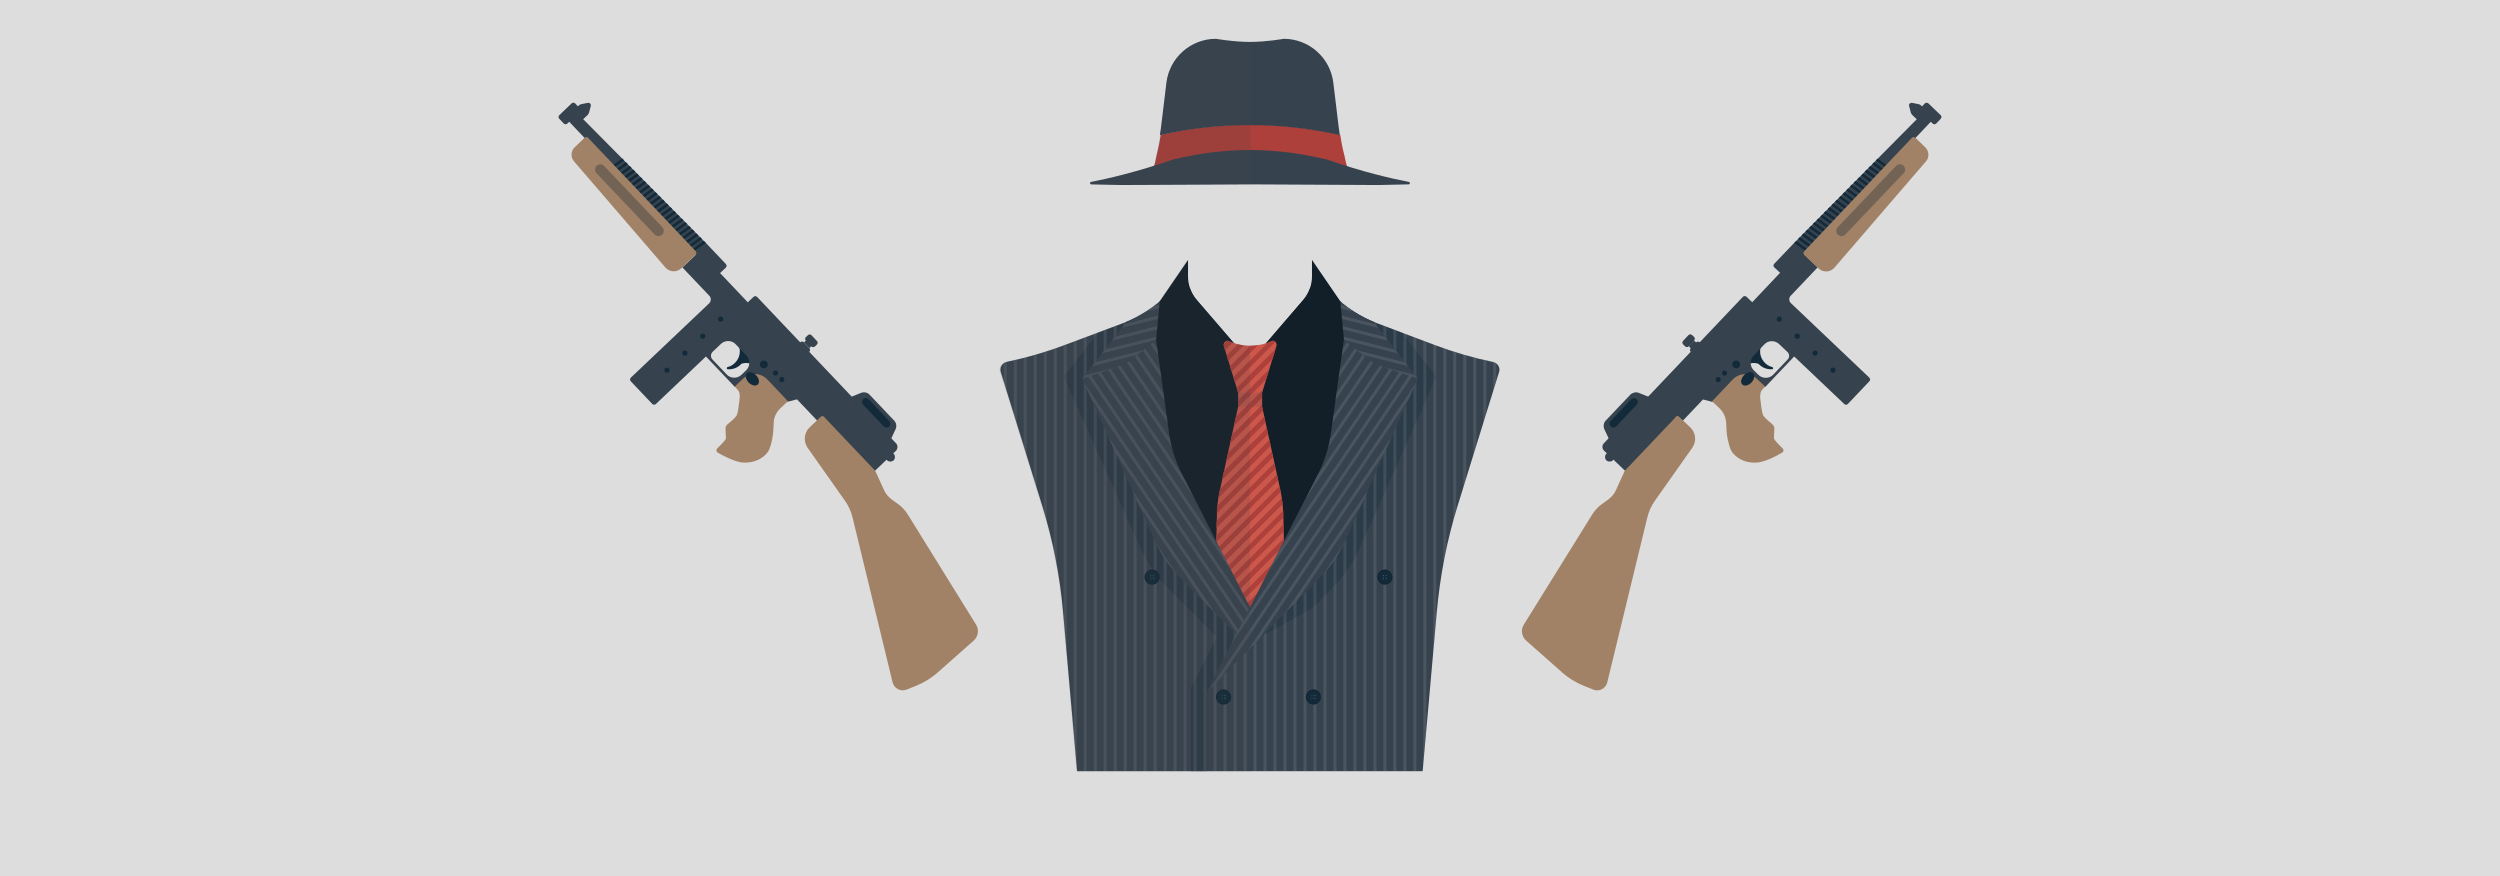 <svg version="1.1" xmlns="http://www.w3.org/2000/svg" x="0" y="0" viewBox="0 0 1920 673" xml:space="preserve"><style type="text/css">.st1{fill:#ad403b}.st2{fill:#36434f}.st3,.st5{opacity:.15;fill:#444;enable-background:new}.st5{opacity:.1;fill:#fff}.st8{fill:#122a3a}.st9{opacity:.3;fill:#121e28;enable-background:new}.st10{fill:#a18267}.st11{opacity:.5;fill:#444;enable-background:new}</style><path fill="#ddd" d="M0 0h1920v673H0z"/><path class="st1" d="M960 119.1c26 0 51.1 3.5 75 10-.4-1.1-.7-2.2-1.1-3.4-.1-.3-.2-.7-.3-1.1v-.2l-.3-1.2v-.2l-.3-1.2v-.2c-.1-.4-.2-.9-.3-1.3v-.1c-1.2-4.5-2.4-9.9-3.3-16.3 0 0-.3-.5-.4-.5-22.4-5.1-45.2-7.7-68.6-7.7-23.4 0-46.2 2.5-68.6 7.7 0 0-.3.5-.4.5-1 6.4-2.2 11.8-3.3 16.3v.1c-.1.4-.2.9-.3 1.3v.2l-.3 1.2v.2l-.3 1.2v.2c-.1.4-.2.8-.3 1.1-.4 1.2-.8 2.4-1.1 3.4 23.1-6.5 48.3-10 74.2-10z"/><path class="st2" d="M1029 103.8c-.3-2-.6-4.1-.9-6.3-1.2-10.5-2.7-22.7-4.1-33.9-2.3-19.3-18.7-33.8-38.1-33.8 0 0-13 2.4-26 2.4s-26-2.4-26-2.4c-19.4 0-35.8 14.5-38.1 33.8-1.3 11.1-2.8 23.4-4.1 33.9-.3 2.2-.6 4.3-.9 6.3 22.5-5.1 45.5-7.7 69-7.7 23.7 0 46.8 2.6 69.2 7.7zm53 35.9c-12.6-2.4-35.1-7.5-63.3-17.3-40.7-9.6-76.7-9.6-117.4 0-28.2 9.7-50.7 14.9-63.3 17.3-1.2.2-1.1 1.9.2 1.9l22.9.5 98.8-.5 98.8.5 22.9-.5c1.4.1 1.6-1.6.4-1.9z"/><path class="st3" d="M934.1 29.9c-19.4 0-35.8 14.5-38.1 33.8-1.3 11.1-2.8 23.4-4.1 33.9-.3 2.2-.6 4.3-.9 6.3-1 6.4-2.2 11.8-3.3 16.3v.1c-.1.4-.2.9-.3 1.3v.2l-.3 1.2v.2l-.3 1.2v.2c-.1.4-.2.8-.3 1.1-.2.7-.4 1.3-.6 1.9-20.8 6.5-37.4 10.2-47.5 12.1-1.2.2-1.1 1.9.2 1.9l22.9.5 98.8-.5V32.3c-13.2 0-26.2-2.4-26.2-2.4z"/><path class="st2" d="M1146.7 278c-15-3.1-29.8-7.4-44.2-12.8l-44.3-16.7c-13.1-4.9-25-12.6-35-22.5l-4.9-4.9h-12.1c-1.2 3.4-2.9 6.5-5.3 9.3L960 277.9l-40.9-47.5c-2.4-2.8-4.1-5.9-5.3-9.3h-12.1l-4.9 4.9c-9.9 9.9-21.9 17.6-35 22.5l-44.4 16.6c-14.3 5.4-29.2 9.7-44.2 12.8-3.5.8-5.7 4.4-4.6 7.8l31.8 102.6c8.2 26.5 13.6 53.7 16 81.3l10.8 122.7h265.4l10.9-122.7c2.5-27.6 7.8-54.9 16-81.3l31.8-102.6c1.1-3.3-1-6.9-4.6-7.7z"/><path d="M1098.6 283.4l-21.6-27.8-18.7-7.1c-13.1-4.9-25-12.6-35-22.5l-4.9-4.9h-2.2l1.1 11.7 2.6 27.9-9.8 70.4c-1.3 9.5-4.2 18.6-8.6 27.2L960 439.4l-41.4-81.1c-4.4-8.6-7.3-17.7-8.6-27.2l-9.8-70.4 2.6-27.9 1.1-11.7h-2.2l-4.9 4.9c-9.9 9.9-21.9 17.6-35 22.5l-18.8 7.1-21.6 27.8-4.5 5.8 3 6.8 55.6 124c5.4 12.2 13 23.2 22.4 32.6l36.5 36.8L927 504l-11 21.4-1.3 2.6v64.4H927V531l28.4-33 4.7-1.6-3.8-.7 51.5-28.5 14.5-14.6c9.4-9.5 17-20.5 22.4-32.6l55.6-124.1 3-6.8-4.7-5.7z" opacity=".3" fill="#122a3a"/><path class="st5" d="M957.3 274.7v317.7H955V272.1l2.3 2.6zM886 592.4h2.3V233.6c-.8.6-1.5 1.2-2.3 1.8v357zm15.3-370.9v370.9h2.3V221.1h-1.9l-.4.4zm-23 370.9h2.3V239c-.8.5-1.5 1-2.3 1.5v351.9zm-7.7 0h2.3V243.6l-2.3 1.2v347.6zM932 245.3v347.1h2.3V248l-2.3-2.7zm7.7 8.9v338.2h2.3V256.9l-2.3-2.7zm7.7 8.9v329.3h2.3V265.8l-2.3-2.7zM863 592.4h2.3V247.2l-2.3.9v344.3zm46 0h2.3V221.1H909v371.3zm15.3-356v356h2.3V239.1l-2.3-2.7zm-7.6-9.4v365.4h2.3V230.2c-.9-1-1.6-2.1-2.3-3.2zm-23 365.4h2.3V226.8c-.8.8-1.5 1.5-2.3 2.1v363.5zm-99.8-224.9l2.3 7.4V272.3l-2.3.7v94.5zm7.7 24.8l2.3 8.1V269.9c-.8.2-1.5.5-2.3.8v121.6zm-15.4-49.7l2.3 7.4v-75.7c-.8.2-1.5.4-2.3.6v67.7zM770.9 293l2.3 7.4V278c-.8.2-1.6.5-2.3 1.1V293zm84.4 299.4h2.3V250.1l-2.3.8v341.5zm-76.7-274.6l2.3 7.4v-48.9c-.8.2-1.5.4-2.3.5v41zM840 592.4h2.3V255.8l-2.3.8v335.8zm7.6 0h2.3V253l-2.3.8v338.6zm-30.7-327.1v210.4l2.3 25.9V264.5l-1.8.7c-.2 0-.3.1-.5.1zm-7.6 157.1c.8 3.8 1.6 7.7 2.3 11.6V267.3c-.8.3-1.5.5-2.3.8v154.3zm23 170h2.3V258.8l-2.3.8v332.8zm-7.7-30.2l2.3 25.9V261.6l-2.3.8v299.8zm268.5 25.9l2.3-25.9V262.4l-2.3-.8v326.5zm-7.6 4.3h2.3V259.6l-2.3-.8v333.6zm-23.1 0h2.3V250.9l-2.3-.8v342.3zm38.4-327.9v237.2l2.3-25.9V265.3c-.2-.1-.3-.2-.5-.2 0 .1-1.8-.6-1.8-.6zm-30.7 327.9h2.3V253.8l-2.3-.8v339.4zm7.7 0h2.3V256.7l-2.3-.8v336.5zm30.7-158.4c.7-3.9 1.5-7.7 2.3-11.6V268c-.8-.2-1.5-.5-2.3-.8V434zm30.7-108.7l2.3-7.4v-41c-.8-.2-1.5-.4-2.3-.5v48.9zm7.6-47.3v22.5l2.3-7.4v-14c-.7-.6-1.4-.9-2.3-1.1zm-184.1-3.3v317.7h2.3V272.1l-2.3 2.6zm153.4 125.7l2.3-8.1V270.6c-.8-.2-1.5-.5-2.3-.8v130.6zm15.4-50.4l2.3-7.4v-67.7c-.8-.2-1.5-.4-2.3-.6V350zm-7.7 24.9l2.3-7.4v-94.6l-2.3-.7v102.7zM985.7 248v344.4h2.3V245.3l-2.3 2.7zm7.7-8.9v353.3h2.3v-356l-2.3 2.7zm15.3 353.3h2.3V221.1h-2.3v371.3zm-7.6-362.2v362.2h2.3V227c-.7 1.1-1.5 2.2-2.3 3.2zM978 256.9v335.5h2.3V254.2l-2.3 2.7zm-7.6 8.9v326.6h2.3V263.1l-2.3 2.7zm76.7 326.6h2.3V244.7l-2.3-1.2v348.9zm-30.7-371.3v371.3h2.3V221.5l-.4-.4h-1.9zm23 371.3h2.3V240.5c-.8-.5-1.5-.9-2.3-1.5v353.4zm15.4 0h2.3V248.1l-2.3-.9v345.2zm-30.7 0h2.3V229c-.8-.7-1.5-1.5-2.3-2.1v365.5zm7.6 0h2.3v-357c-.8-.6-1.5-1.2-2.3-1.8v358.8z"/><path d="M1034.7 239.2l-27.1-39.6v12.7c0 6.6-2.4 13-6.7 18L960 277.9l-40.9-47.5c-4.3-5-6.7-11.4-6.7-18v-12.7l-27.1 39.6-2.4 88.7 25.9 83.8 27.8 58.8H983l27.8-58.8 25.9-83.8-2-88.8z" fill="#121e28"/><path d="M987.3 470.4l-1.7-74.9c-.2-6.3-.9-12.6-2.2-18.8l-14.1-64.4v-10.7l11-35.9c.6-2-.8-4-2.9-4h-.2c-5.1 2.5-11 3.8-17.1 3.8s-11.9-1.4-17.1-3.8h-.2c-2.1 0-3.5 2-2.9 4l11 35.9v10.7l-14.1 64.4c-1.4 6.1-2.1 12.4-2.2 18.8l-1.7 74.9h54.4z" fill="#cc584c"/><path class="st1" d="M946.1 334l23.2-23.2v1.5l.7 3.2-25.5 25.5 1.6-7zm28.6-50.4l-23.9 24v4.8l-.2.8 21.7-21.7 2.4-7.9zm-5.5 18l.7-2.3-20.8 20.8-1.5 7 21.6-21.6v-3.9zm-27.7 53.3l30.4-30.4-1-4.4-27.8 27.8-1.6 7zm6.9-61.2l31.1-31.1c-.5-.5-1.3-.9-2.1-.9h-.2c-1.2.5-2.4 1.1-3.6 1.5l-26.3 26.3 1.1 4.2zm31.2-25.7l-29.9 29.9 1.2 3.8v.5l26.4-26.4 2.3-7.8zm-33.8 17.4l20.3-20.3c-1.9.3-3.9.5-5.9.5l-15.7 15.7 1.3 4.1zm41.5 185l-.1-3.8-3.8 3.8h3.9zm-42 0l41-41-.2-5.3-46.2 46.3h5.4zm32.5 0l9.2-9.2-.2-5.3-14.4 14.5h5.4zm-21.6 0l30.4-30.4-.2-5.3-35.7 35.7h5.5zm10.8 0l19.8-19.8-.2-5.3-25.1 25.1h5.5zm18.6-74.9c0-1.1-.1-2.1-.2-3.2l-52 52-.2 5.5 52.3-52.3v-2h.1zm-4.9-31L934.2 411l-.2 5.5 47.6-47.6-.9-4.4zm3.7 18l-50.7 50.7-.2 5.5 51.5-51.5c-.1-1.5-.4-3.1-.6-4.7zm-1.1-5.8l-.7-3.3-48.7 48.7-.2 5.5 49.8-49.8-.2-1.1zm-48.8 93.7l51.6-51.6-.2-5.3-53.1 53.1-.1 3.8h1.8zm51.2-67.5l-52.6 52.6-.1 5.5 52.8-52.8-.1-5.3zm-10.9-65.1L937 375.7l-.2 1.1c-.4 1.8-.8 3.8-1.1 5.7l40.1-40.1-1-4.6zm-34-68.9l5.7-5.7c-1.2-.5-2.3-.9-3.5-1.5h-.5l-2.8 2.8c0 .4 0 .8.2 1.2l.9 3.2zm37.9 86.7l-44.3 44.3-.2 5.5 45.4-45.4-.9-4.4zm-5.9-26.7L940 361.8l-1.5 7 35.4-35.4-1.1-4.5zm3.9 17.8l-41.9 41.9c-.2 1.9-.3 3.8-.4 5.8l43.2-43.2-.9-4.5zm-33.4-69.5l11.9-11.9c-1.5-.2-3.1-.5-4.6-.8L942 273l1.3 4.2z"/><path class="st3" d="M950.8 301.6h18.4v10.7h-18.4v-10.7z"/><path class="st8" d="M939.7 529.5c-3.1 0-5.8 2.6-5.8 5.8 0 3.1 2.6 5.8 5.8 5.8 3.1 0 5.8-2.6 5.8-5.8-.1-3.2-2.7-5.8-5.8-5.8zm-1.2 7.5c-.4 0-.6-.3-.6-.6s.3-.6.6-.6.6.3.6.6-.2.6-.6.6zm0-2.2c-.4 0-.6-.3-.6-.6s.3-.6.6-.6.6.3.6.6-.2.6-.6.6zm2.3 2.2c-.4 0-.6-.3-.6-.6s.3-.6.6-.6.6.3.6.6-.3.6-.6.6zm0-2.2c-.4 0-.6-.3-.6-.6s.3-.6.6-.6.6.3.6.6-.3.6-.6.6z"/><path class="st9" d="M940.8 535.5c-.5 0-.8.4-.8.8s.4.8.8.8.8-.4.8-.8-.3-.8-.8-.8zm0 1.5c-.4 0-.6-.3-.6-.6 0-.4.3-.6.6-.6s.6.3.6.6-.3.6-.6.6zm0-3.8c-.5 0-.8.4-.8.8s.4.8.8.8.8-.4.8-.8-.3-.8-.8-.8zm0 1.6c-.4 0-.6-.3-.6-.6s.3-.6.6-.6.6.3.6.6-.3.6-.6.6zm-2.3.7c-.5 0-.8.4-.8.8s.4.8.8.8c.5 0 .8-.4.8-.8s-.2-.8-.8-.8zm0 1.5c-.4 0-.6-.3-.6-.6 0-.4.3-.6.6-.6s.6.3.6.6c.1.3-.2.6-.6.6zm0-3.8c-.5 0-.8.4-.8.8s.4.8.8.8c.5 0 .8-.4.8-.8s-.2-.8-.8-.8zm0 1.6c-.4 0-.6-.3-.6-.6s.3-.6.6-.6.6.3.6.6-.2.6-.6.6z"/><path class="st9" d="M945.4 534.9v-.6c0-.1 0-.2-.1-.3 0-.1-.1-.2-.1-.3-.2-.8-.6-1.6-1.2-2.2l-.1-.1-.2-.2-.2-.2-.2-.2-.1-.1c-.6-.5-1.4-.9-2.2-1.2-.1 0-.2-.1-.3-.1-.1 0-.2 0-.3-.1h-.9c-.3 0-.6 0-.8.1-.1 0-.2 0-.3.1-.1 0-.2.1-.3.1-.1 0-.2.1-.3.1-.4.2-.8.3-1.2.5-.1.1-.2.1-.2.2s-.2.1-.2.2-.2.2-.3.2c-.2.2-.4.3-.5.5l-.2.2c-.1.1-.2.2-.2.3-.5.6-.8 1.3-1 2 0 .1-.1.2-.1.3 0 .1 0 .2-.1.3v.9c0 3.1 2.6 5.8 5.8 5.8h.9c.1 0 .2 0 .3-.1.1 0 .2-.1.3-.1.8-.2 1.4-.5 2-1 .1-.1.2-.2.3-.2s.2-.2.2-.2l.5-.5c.1-.1.2-.2.2-.3s.1-.2.2-.2c.1-.1.1-.2.2-.2.2-.4.4-.8.5-1.2 0-.1.1-.2.1-.3 0-.1.1-.2.1-.3 0-.1 0-.2.1-.3.1-.3.1-.6.1-.8-.2-.2-.2-.4-.2-.5zm-5.7 5c-2.6 0-4.7-2.1-4.7-4.7s2.1-4.7 4.7-4.7 4.7 2.1 4.7 4.7c0 2.7-2.1 4.7-4.7 4.7z"/><path class="st8" d="M1008.7 529.5c-3.1 0-5.8 2.6-5.8 5.8 0 3.1 2.6 5.8 5.8 5.8 3.1 0 5.8-2.6 5.8-5.8 0-3.2-2.6-5.8-5.8-5.8zm-1.1 7.5c-.4 0-.6-.3-.6-.6s.3-.6.6-.6.6.3.6.6-.2.6-.6.6zm0-2.2c-.4 0-.6-.3-.6-.6s.3-.6.6-.6.6.3.6.6-.2.6-.6.6zm2.3 2.2c-.4 0-.6-.3-.6-.6s.3-.6.6-.6.6.3.6.6-.3.6-.6.6zm0-2.2c-.4 0-.6-.3-.6-.6s.3-.6.6-.6.6.3.6.6-.3.6-.6.6z"/><path class="st9" d="M1009.9 535.5c-.5 0-.8.4-.8.8s.4.8.8.8.8-.4.8-.8-.4-.8-.8-.8zm0 1.5c-.4 0-.6-.3-.6-.6 0-.4.3-.6.6-.6.4 0 .6.3.6.6s-.3.6-.6.6zm0-3.8c-.5 0-.8.4-.8.8s.4.8.8.8.8-.4.8-.8-.4-.8-.8-.8zm0 1.6c-.4 0-.6-.3-.6-.6s.3-.6.6-.6c.4 0 .6.3.6.6s-.3.6-.6.6zm-2.3.7c-.5 0-.8.4-.8.8s.4.8.8.8c.5 0 .8-.4.8-.8s-.3-.8-.8-.8zm0 1.5c-.4 0-.6-.3-.6-.6 0-.4.3-.6.6-.6s.6.3.6.6c.1.3-.2.6-.6.6zm0-3.8c-.5 0-.8.4-.8.8s.4.8.8.8c.5 0 .8-.4.8-.8s-.3-.8-.8-.8zm0 1.6c-.4 0-.6-.3-.6-.6s.3-.6.6-.6.6.3.6.6-.2.6-.6.6z"/><path class="st9" d="M1014.5 534.9v-.6c0-.1 0-.2-.1-.3 0-.1-.1-.2-.1-.3-.2-.8-.6-1.6-1.2-2.2l-.1-.1-.2-.2-.2-.2-.2-.2-.1-.1c-.6-.5-1.4-.9-2.2-1.2-.1 0-.2-.1-.3-.1-.1 0-.2 0-.3-.1h-.9c-.3 0-.6 0-.8.1-.1 0-.2 0-.3.1-.1 0-.2.1-.3.1-.1 0-.2.1-.3.1-.4.2-.8.3-1.2.5-.1.1-.2.1-.2.2-.1.1-.2.1-.2.2s-.2.2-.3.2c-.2.2-.4.3-.5.5l-.2.2c-.1.1-.2.2-.2.3-.5.6-.8 1.3-1 2 0 .1-.1.2-.1.3 0 .1 0 .2-.1.3v.9c0 3.1 2.6 5.8 5.8 5.8h.9c.1 0 .2 0 .3-.1.1 0 .2-.1.3-.1.8-.2 1.4-.5 2-1 .1-.1.2-.2.3-.2s.2-.2.2-.2l.5-.5c.1-.1.2-.2.2-.3s.1-.2.2-.2c.1-.1.1-.2.2-.2.2-.4.4-.8.5-1.2 0-.1.1-.2.1-.3 0-.1.1-.2.1-.3 0-.1 0-.2.1-.3.1-.3.1-.6.1-.8-.2-.2-.2-.4-.2-.5zm-5.8 5c-2.6 0-4.7-2.1-4.7-4.7s2.1-4.7 4.7-4.7 4.7 2.1 4.7 4.7c0 2.7-2.1 4.7-4.7 4.7z"/><path class="st8" d="M1063.6 437.4c-3.1 0-5.8 2.6-5.8 5.8s2.6 5.8 5.8 5.8 5.8-2.6 5.8-5.8-2.7-5.8-5.8-5.8zm-1.2 7.5c-.4 0-.6-.3-.6-.6s.3-.6.6-.6.6.3.6.6-.2.6-.6.6zm0-2.2c-.4 0-.6-.3-.6-.6s.3-.6.6-.6.6.3.6.6-.2.6-.6.6zm2.3 2.2c-.4 0-.6-.3-.6-.6s.3-.6.6-.6.6.3.6.6c.1.3-.3.6-.6.6zm0-2.2c-.4 0-.6-.3-.6-.6s.3-.6.6-.6.6.3.6.6c.1.3-.3.6-.6.6z"/><path class="st9" d="M1064.7 443.4c-.5 0-.8.4-.8.8 0 .5.4.8.8.8s.8-.4.8-.8c.1-.4-.3-.8-.8-.8zm0 1.5c-.4 0-.6-.3-.6-.6 0-.4.3-.6.6-.6.4 0 .6.3.6.6.1.3-.3.6-.6.6zm0-3.7c-.5 0-.8.4-.8.8s.4.8.8.8.8-.4.8-.8-.3-.8-.8-.8zm0 1.5c-.4 0-.6-.3-.6-.6s.3-.6.6-.6c.4 0 .6.3.6.6.1.3-.3.6-.6.6zm-2.3.7c-.5 0-.8.4-.8.8 0 .5.4.8.8.8s.8-.4.8-.8c.1-.4-.2-.8-.8-.8zm0 1.5c-.4 0-.6-.3-.6-.6 0-.4.3-.6.6-.6s.6.3.6.6c.1.3-.2.6-.6.6zm0-3.7c-.5 0-.8.4-.8.8s.4.8.8.8.8-.4.8-.8-.2-.8-.8-.8zm0 1.5c-.4 0-.6-.3-.6-.6s.3-.6.6-.6.6.3.6.6-.2.6-.6.6z"/><path class="st9" d="M1069.3 442.9v-.6c0-.1 0-.2-.1-.3 0-.1-.1-.2-.1-.3-.2-.8-.6-1.6-1.2-2.2l-.1-.1-.2-.2-.2-.2-.2-.2-.1-.1c-.6-.5-1.4-.9-2.2-1.2-.1 0-.2-.1-.3-.1-.1 0-.2 0-.3-.1h-.9c-.3 0-.6 0-.8.1-.1 0-.2 0-.3.1-.1 0-.2.1-.3.1-.1 0-.2.1-.3.1-.4.2-.8.3-1.2.5-.1.1-.2.1-.2.2s-.2.1-.2.2c-.1.1-.2.2-.3.2-.2.2-.4.3-.5.5l-.2.2c-.1.1-.2.2-.2.3-.5.6-.8 1.3-1 2 0 .1-.1.2-.1.3 0 .1 0 .2-.1.3v.9c0 3.1 2.6 5.8 5.8 5.8h.9c.1 0 .2 0 .3-.1.1 0 .2-.1.3-.1.8-.2 1.4-.5 2-1 .1-.1.2-.2.3-.2l.2-.2.5-.5c.1-.1.2-.2.2-.3.1-.1.1-.2.2-.2.1-.1.1-.2.2-.2.2-.4.4-.8.5-1.2 0-.1.1-.2.1-.3 0-.1.1-.2.1-.3 0-.1 0-.2.1-.3.1-.3.1-.6.1-.8-.2-.3-.2-.4-.2-.5zm-5.7 5c-2.6 0-4.7-2.1-4.7-4.7s2.1-4.7 4.7-4.7 4.7 2.1 4.7 4.7-2.1 4.7-4.7 4.7z"/><path class="st8" d="M884.8 437.4c-3.1 0-5.8 2.6-5.8 5.8s2.6 5.8 5.8 5.8c3.1 0 5.8-2.6 5.8-5.8s-2.6-5.8-5.8-5.8zm-1.1 7.5c-.4 0-.6-.3-.6-.6s.3-.6.6-.6.6.3.6.6-.2.6-.6.6zm0-2.2c-.4 0-.6-.3-.6-.6s.3-.6.6-.6.6.3.6.6-.2.6-.6.6zm2.3 2.2c-.4 0-.6-.3-.6-.6s.3-.6.6-.6.6.3.6.6-.3.6-.6.6zm0-2.2c-.4 0-.6-.3-.6-.6s.3-.6.6-.6.6.3.6.6-.3.6-.6.6z"/><path class="st9" d="M886 443.4c-.5 0-.8.4-.8.8 0 .5.4.8.8.8s.8-.4.8-.8-.4-.8-.8-.8zm0 1.5c-.4 0-.6-.3-.6-.6 0-.4.3-.6.6-.6s.6.3.6.6-.3.6-.6.6zm0-3.7c-.5 0-.8.4-.8.8s.4.8.8.8.8-.4.8-.8-.4-.8-.8-.8zm0 1.5c-.4 0-.6-.3-.6-.6s.3-.6.6-.6.6.3.6.6-.3.6-.6.6zm-2.3.7c-.5 0-.8.4-.8.8 0 .5.4.8.8.8s.8-.4.8-.8-.3-.8-.8-.8zm0 1.5c-.4 0-.6-.3-.6-.6 0-.4.3-.6.6-.6s.6.3.6.6c.1.3-.2.6-.6.6zm0-3.7c-.5 0-.8.4-.8.8s.4.8.8.8.8-.4.8-.8-.3-.8-.8-.8zm0 1.5c-.4 0-.6-.3-.6-.6s.3-.6.6-.6.6.3.6.6-.2.6-.6.6z"/><path class="st9" d="M890.6 442.9v-.6c0-.1 0-.2-.1-.3 0-.1-.1-.2-.1-.3-.2-.8-.6-1.6-1.2-2.2l-.1-.1-.2-.2-.2-.2-.2-.2-.1-.1c-.6-.5-1.4-.9-2.2-1.2-.1 0-.2-.1-.3-.1-.1 0-.2 0-.3-.1h-.9c-.3 0-.6 0-.8.1-.1 0-.2 0-.3.1-.1 0-.2.1-.3.1-.1 0-.2.1-.3.1-.4.2-.8.3-1.2.5-.1.1-.2.1-.2.2s-.2.1-.2.2-.2.2-.3.2c-.2.2-.4.3-.5.5l-.2.2c-.1.1-.2.2-.2.3-.5.6-.8 1.3-1 2 0 .1-.1.2-.1.3 0 .1 0 .2-.1.3v.9c0 3.1 2.6 5.8 5.8 5.8h.9c.1 0 .2 0 .3-.1.1 0 .2-.1.3-.1.8-.2 1.4-.5 2-1 .1-.1.2-.2.3-.2l.2-.2.5-.5c.1-.1.2-.2.2-.3s.1-.2.2-.2c.1-.1.1-.2.2-.2.2-.4.4-.8.5-1.2 0-.1.1-.2.1-.3 0-.1.1-.2.1-.3 0-.1 0-.2.1-.3.1-.3.1-.6.1-.8-.2-.3-.2-.4-.2-.5zm-5.8 5c-2.6 0-4.7-2.1-4.7-4.7s2.1-4.7 4.7-4.7 4.7 2.1 4.7 4.7-2.1 4.7-4.7 4.7z"/><path class="st2" d="M890.7 231.7l-2.8 29.3-13 34.5-43.7-4.6 33.9-43.7c9.2-3.9 17.9-9.1 25.6-15.5z"/><path class="st5" d="M869.3 294.9l6.4-1.6-.8 2.2-5.6-.6zm-22.2-2.3l6.7.7 24.2-6.1 1-2.6-31.9 8zm35.2-16.7l-49 12.3-2.1 2.8.4.1 49.8-12.4.9-2.8zm-41.4 2.4l-2.3 2.9 46-11.5 1.1-2.6-44.8 11.2zm22.9-29.4l-2.3 2.9 27.9-7 .2-2.5-25.8 6.6zm22-13.5c-1.8 1.3-3.5 2.5-5.4 3.8l9.7-2.5.2-2.5-4.5 1.2zm-37.3 33.1l-2.3 2.9 41.7-10.4.2-2.4-39.6 9.9zm7.6-9.8l-2.3 2.9 34.8-8.7.2-2.5-32.7 8.3z"/><path class="st2" d="M965.4 476.9l-57.7-113c-5-9.7-8.3-20.3-9.8-31.1l-10-71.8-19.6 15.7c-2.2 1.8-4.8 3.1-7.4 4.1l-29.7 10.1L886.8 415c4.8 10.8 11.6 20.6 19.9 29l46.7 47.1 12-14.2z"/><path class="st5" d="M917.3 382.7l-66.5-98.6 2.2-.8 55.6 82.4 8.7 17zm-18.7-45.5l-38.1-56.4-2.2.8 41.7 61.7c-.5-2-1-4-1.4-6.1zm-2.5-17.5l-28.6-42.4c-.6.5-1.2.8-1.9 1.3l31.3 46.3-.8-5.2zm-2.4-17.3l-20.2-29.9-1.8 1.5 22.7 33.7-.7-5.3zm-4.8-34.5l-3.4-5-1.8 1.5 5.9 8.7-.7-5.2zm2.4 17.2l-11.8-17.4-1.8 1.5 14.3 21.2-.7-5.3zm46.2 137.1L845.6 286l-2.2.8 102.8 152.4-8.7-17zm-62.7-33.9l49.6 73.6 8.7 8.7-63.8-94.7 5.5 12.4zm29.1 52.9L887.7 417c4.2 8.8 9.6 17 16.2 24.2zm61.3 36L838 288.5l-2.2.8 127.9 189.6 1.5-1.7zm-5.1 6l-127.4-189 5.5 12.3L958.6 485l1.5-1.8zm-6.7 7.9l1.5-1.8L851 335.2l5.5 12.3 96.9 143.6z"/><path class="st2" d="M1029.4 231.7l2.8 29.3 13 34.5 43.7-4.6-33.9-43.7c-9.3-3.9-18-9.1-25.6-15.5z"/><path class="st5" d="M1045.2 295.5l-.8-2.1 6.4 1.6-5.6.5zm-4.2-10.9l1 2.6 24.2 6.1 6.7-.7-31.9-8zm-2.3-6.1l49.8 12.4.4-.1-2.1-2.8-49-12.3.9 2.8zm-4.3-11.4l1 2.6 46 11.5-2.3-2.9-44.7-11.2zm-4-24.7l.2 2.5 27.9 7-2.3-2.9-25.8-6.6zm-.8-8.1l.2 2.5 9.7 2.5c-1.8-1.2-3.6-2.5-5.4-3.8l-4.5-1.2zm2.3 24.3l.2 2.4v.1l41.7 10.4-2.3-2.9-39.6-10zm-.8-8.1l.2 2.5 34.8 8.7-2.3-2.9-32.7-8.3z"/><path class="st2" d="M1032.1 261l-10 71.8c-1.5 10.8-4.8 21.4-9.8 31.1L927 531l86.4-87.1c8.4-8.4 15-18.3 19.9-29l55.5-124.1-29.7-10.1c-2.7-.9-5.2-2.3-7.4-4.1l-19.6-15.6z"/><path class="st5" d="M1020.1 343.4c.5-2 1-4.1 1.4-6.1l38.1-56.4 2.2.8-41.7 61.7zm49.1-59.2l-2.2-.8-55.6 82.4-8.7 17 66.5-98.6zm-14.7-5.7c-.7-.4-1.3-.8-1.9-1.3l-28.6 42.4-.7 5.2 31.2-46.3zm-6.2-4.6l-1.8-1.5-20.2 29.9-.7 5.2 22.7-33.6zm-6-4.8l-1.8-1.5-11.7 17.4-.7 5.2 14.2-21.1zm-5.9-4.7l-1.8-1.5-3.4 5-.7 5.2 5.9-8.7zm8.9 123.9l5.5-12.3-63.8 94.6 8.7-8.7 49.6-73.6zm-29.2 52.9c6.6-7.2 12.1-15.3 16.3-24.2l-16.3 24.2zm47.5-93.8l5.5-12.3L958 499.8l8.7-8.7 96.9-143.7zm20.7-58.1l-2.2-.8-128.4 190.2-8.7 17 139.3-206.4zm-7.6-2.5l-2.2-.8-91.9 136.3-8.7 17 102.8-152.5zm5.2 19.7l5.5-12.3-158.2 234.7 8.7-8.7 144-213.7z"/><path class="st3" d="M955.2 265.3c-.8-.1-1.5-.2-2.3-.4-.8-.2-1.5-.3-2.2-.5-.9-.2-1.8-.5-2.8-.8l-.5-.5-5.4-6.2-.8-.9-6.8-8-1.3-1.5-13.9-16.1-.2-.2c-.4-.5-.8-.9-1.2-1.5 0-.1-.1-.1-.1-.2-.4-.5-.7-1-1.1-1.5 0-.1-.1-.1-.1-.2-.2-.2-.3-.5-.5-.8-.1-.1-.1-.2-.2-.3-.2-.3-.3-.6-.5-.8-.1-.1-.1-.2-.2-.2-.2-.3-.3-.6-.5-1 0-.1-.1-.2-.1-.2-.2-.4-.3-.7-.5-1.1 0-.1 0-.1-.1-.2-.2-.4-.3-.8-.5-1.2-.9-2.8-1.4-5.8-1.4-8.7v-12.7l-22 32.2c-.8.7-1.6 1.3-2.4 1.9-.4.3-.7.5-1.1.8-.4.3-.8.6-1.2.8-.8.6-1.8 1.2-2.6 1.8-.1 0-.1.1-.2.1-.8.6-1.8 1.2-2.7 1.8-1.7 1.1-3.4 2.1-5.1 3.1-.1 0-.1.1-.2.1-.9.5-1.9 1-2.8 1.5-.3.2-.5.3-.8.5-2.1 1-4.1 2-6.3 2.9-.7.3-1.5.6-2.2.9l-1.2.5-18.8 7.1-16.1 6.1-2.3.8-5.4 2-1.8.7c-.2.1-.3.2-.5.2-1.8.7-3.6 1.3-5.4 1.9-.8.3-1.5.5-2.3.8l-5.4 1.8c-.5.2-.8.3-1.3.4-2.1.7-4.2 1.3-6.4 1.9l-2.3.7-5.4 1.5c-.5.2-1 .2-1.5.4-2.1.5-4.1 1.1-6.1 1.5-.8.2-1.5.4-2.3.5l-5.3 1.2h-.1c-.6.2-1.2.4-1.8.7l-.1.1c-.2.1-.3.2-.4.3-2.1 1.5-3 4.1-2.2 6.8l3.5 11 1.2 3.6 5.4 17.3 2.3 7.4 13 42.2 2.3 7.4 4.2 13.5 1.2 3.9c.4 1.2.7 2.5 1.1 3.7.1.2.1.4.2.5.4 1.3.7 2.5 1.1 3.8 2 7.3 3.8 14.7 5.4 22 .8 3.8 1.6 7.7 2.3 11.6 2.1 11.8 3.8 23.8 4.8 35.8l1.7 18.9 1.2 13 7.9 90.9H960V265.6c-1.6 0-3.3-.1-4.8-.3z"/><path class="st8" d="M567.4 265.5c1.5 4 .8 8.6-1.9 12-1.8 2.3-4.1 3.8-6.7 4.4-1 .3-.8 1.7.2 1.7 3.8.2 7.6-1.1 10.4-4.2 3.7-1.3 7.9-.6 10.7 2.4.2.2.5.5.6.8l1.5-1.4-14.8-15.7z"/><path class="st2" d="M671.5 362L560.6 245.2l18.1-17.2c.8-.8 2.1-.7 2.8.1l106.7 112.4c1.5 1.6 1.4 4.1-.1 5.7L671.5 362z"/><path class="st2" d="M684.1 337.6l-31-32.6 8.5-3.4c2.2-.7 4.7-.2 6.3 1.6l18.8 19.8c1.7 1.7 2.1 4.2 1.2 6.4l-3.8 8.2z"/><circle class="st2" cx="683.8" cy="351" r="3.5"/><path class="st2" d="M582.6 240.9L553 209.7l4.4-4.1c.8-.8.8-2 .1-2.8L543 187.5l-18.9 17.9 20.7 21.8c1.5 1.6 1.4 4.1-.1 5.7L484.5 290c-.8.8-.8 2-.1 2.8l16.5 17.4c.8.8 2 .8 2.8.1l63.1-59.9 2.8 2.9 13-12.4zM543 187.5L442.3 85.9l-6.5 6.2 98.5 103.7 8.7-8.3z"/><path class="st2" d="M432.9 94.8l-3.4-3.6c-.8-.8-.7-2.1.1-2.8l9.4-9c.8-.8 2.1-.7 2.8.1l3.4 3.6c.8.8.7 2.1-.1 2.8l-9.4 9c-.8.8-2 .7-2.8-.1zM623 266l-4.1-4.4c-.8-.8-.7-2.1.1-2.8l1.5-1.4c.8-.8 2.1-.7 2.8.1l4.1 4.4c.8.8.7 2.1-.1 2.8l-1.5 1.4c-.8.7-2 .7-2.8-.1zm-4.1-4.4l4.1 4.4-1.5 1.4-4.1-4.4 1.5-1.4zm2.7 5.7l-4.1-4.4c-.8-.8-2-.8-2.8-.1l-.7.7 6.9 7.3.7-.7c.7-.7.7-2 0-2.8z"/><path class="st2" d="M440.9 84.4l3.6-3.4c.5-.5 1.2-.9 1.9-1l5-1c1.5-.3 2.7 1 2.3 2.5l-1.3 4.9c-.2.7-.6 1.4-1.1 1.9l-4.3 4.1-6.9-7.3.8-.7z"/><path class="st8" d="M479.3 123.2l-1.4-1.5-8.3 5.9 1.4 1.5 8.3-5.9zm2.9 2.9l-1.5-1.5-8.2 6 1.4 1.5 8.3-6zm5.7 5.7l-1.5-1.5-8.4 6.2 1.4 1.5 8.5-6.2zm2.7 2.9l-1.4-1.5-8.5 6.1 1.4 1.5 8.5-6.1zm-5.6-5.8l-1.4-1.4-8.4 6 1.4 1.5 8.4-6.1zm8.5 8.7l-1.4-1.5-8.6 6.2 1.4 1.5 8.6-6.2zm34.2 34.4l-1.4-1.4-9.4 6.8 1.4 1.5 9.4-6.9zm2.9 3l-1.4-1.5-9.5 6.8 1.4 1.5 9.5-6.8zm-5.7-5.8l-1.4-1.4-9.4 6.7 1.4 1.5 9.4-6.8zm8.5 8.6l-1.4-1.5-9.6 6.9 1.4 1.5 9.6-6.9zm-37-37.3L495 139l-8.7 6.3 1.4 1.5 8.7-6.3zm39.9 40.3l-1.4-1.5-9.7 7 1.4 1.5 9.7-7zm5.7 5.7l-1.5-1.5-9.7 7 1.4 1.5 9.8-7zm-20-20.2l-1.4-1.4-9.2 6.7 1.4 1.5 9.2-6.8zm17.1 17.3l-1.4-1.5-9.7 7 1.4 1.5 9.7-7zm-31.3-31.7l-1.4-1.4-8.9 6.4 1.4 1.5 8.9-6.5zm-2.9-2.9l-1.4-1.4-8.8 6.4 1.4 1.5 8.8-6.5zm-2.8-2.8l-1.4-1.4-8.8 6.3 1.4 1.5 8.8-6.4zm-2.8-2.8l-1.4-1.5-8.7 6.4 1.4 1.5 8.7-6.4zm17 17.2l-1.4-1.5-9.2 6.6 1.4 1.5 9.2-6.6zm2.9 2.9l-1.4-1.5-9.3 6.6 1.4 1.5 9.3-6.6zm-5.7-5.8l-1.4-1.5-9.1 6.6 1.4 1.5 9.1-6.6zm-2.9-2.9l-1.4-1.5-9 6.5 1.4 1.5 9-6.5z"/><path class="st10" d="M451.7 105.9l82.6 87c.8.8.7 2.1-.1 2.8L523.3 206c-3.6 3.4-9.2 3.1-12.3-.6L440.9 124c-2.8-3.3-2.6-8.1.6-11l7.5-7.2c.7-.7 1.9-.7 2.7.1z"/><circle class="st8" cx="512.2" cy="284.3" r="2"/><circle class="st8" cx="526" cy="271.2" r="2"/><circle class="st8" cx="539.7" cy="258.2" r="2"/><circle class="st8" cx="553.5" cy="245.1" r="2"/><path class="st10" d="M570 290.1l-6.4 6.1 3 3.2c1.6 1.7 1.7 4.7 1.4 7-.5 4.2-1.2 10.7-2.2 12.5-1 2-4.9 5.2-7.1 7-1 .8-1.6 2.1-1.5 3.4.1 2.3.3 5.7.3 7.2 0 1.4-4.2 5.5-6.7 7.9-.9.9-.8 2.5.4 3.2 4.3 2.5 13.7 7.5 20.1 7.7 8.5.2 13.5-3.2 16.4-5.9 2.9-2.8 3.7-4.9 5.3-11.9.8-3.7 1.1-8.6 1.2-12.6.1-4.2 1.9-8.3 5-11.2l4.4-4.2c.5-.5 1.2-.8 1.8-1l.1-.1.2-1.2-16.3-17.2c-5.1-5.3-14.2-4.8-19.4.1z"/><path class="st2" d="M567 241.9l-29 27.5 26.2 27.6 6.4-6.1c5.3-5 13.6-4.8 18.7.5l16.1 17 6.7-1.7 17.2 18.1 8.7-8.3-71-74.6zm2.4 46c-3.2 3-8.3 2.9-11.3-.3l-11-11.6c-1.5-1.6-1.4-4.1.1-5.7l6.5-6.2c3.2-3 8.3-2.9 11.3.3l8.3 8.7c3 3.2 2.9 8.3-.3 11.3l-3.6 3.5z"/><path class="st11" d="M502.8 180.1L458.1 133c-1.5-1.6-1.4-4.1.1-5.7 1.6-1.5 4.1-1.4 5.7.1l44.8 47.1c1.5 1.6 1.4 4.1-.1 5.7-1.7 1.6-4.2 1.5-5.8-.1z"/><ellipse transform="rotate(-43.525 577.752 290.95)" class="st8" cx="577.8" cy="291" rx="4" ry="6"/><circle class="st8" cx="595.6" cy="286.5" r="2"/><circle class="st8" cx="586.6" cy="279.9" r="3"/><circle class="st8" cx="600.4" cy="291.5" r="2"/><path class="st10" d="M633.1 320.2c-.8-.8-2-.8-2.8-.1l-8.5 8.1c-4.3 4.1-4.9 10.6-1.7 15.5l29 41.1c2.7 3.9 4.6 8.2 5.7 12.8L685.5 524c1.2 4.8 6.2 7.4 10.8 5.6l7-2.8c6.2-2.5 12-6 16.9-10.4l27.6-24.4c3.5-3.1 4.3-8.4 1.8-12.3L697.1 395c-1.9-3-4.4-5.8-7.4-7.9l-4.7-3.4c-2.6-1.9-4.8-4.4-6.1-7.4l-6.7-14.7-39.2-41.3.1-.1z"/><path class="st8" d="M678.7 327.5l-15.8-16.7c-1.2-1.2-1.1-3.1.1-4.2 1.2-1.2 3.1-1.1 4.2.1l15.8 16.7c1.2 1.2 1.1 3.1-.1 4.2-1.1 1.1-3 1.1-4.2-.1zm659-46.3l1.5 1.4c.1-.3.4-.6.6-.8 2.8-3 7-3.7 10.7-2.4 2.8 3 6.6 4.4 10.4 4.2 1 0 1.2-1.4.2-1.7-2.6-.6-4.9-2.1-6.7-4.4-2.7-3.4-3.3-8-1.9-12l-14.8 15.7z"/><path class="st2" d="M1231.9 346.1c-1.6-1.5-1.7-4.1-.1-5.7L1338.5 228c.8-.8 2-.8 2.8-.1l18.1 17.2L1248.5 362l-16.6-15.9z"/><path class="st2" d="M1235.9 337.6l-3.9-8.2c-.8-2.2-.4-4.7 1.2-6.4l18.8-19.8c1.7-1.7 4.1-2.3 6.3-1.6l8.5 3.4-30.9 32.6z"/><circle class="st2" cx="1236.2" cy="351" r="3.5"/><path class="st2" d="M1337.4 240.9l13.1 12.4 2.8-2.9 63.1 59.9c.8.8 2.1.7 2.8-.1l16.5-17.4c.8-.8.7-2.1-.1-2.8l-60.2-57.2c-1.6-1.5-1.7-4.1-.1-5.7l20.7-21.8-18.9-17.9-14.5 15.2c-.8.8-.7 2.1.1 2.8l4.4 4.1-29.7 31.4zm48.3-45.1l98.5-103.7-6.5-6.2L1377 187.5l8.7 8.3z"/><path class="st2" d="M1484.3 94.9l-9.4-9c-.8-.8-.8-2-.1-2.8l3.4-3.6c.8-.8 2-.8 2.8-.1l9.4 9c.8.8.8 2 .1 2.8l-3.4 3.6c-.8.8-2 .9-2.8.1zM1294.2 266l-1.5-1.4c-.8-.8-.8-2-.1-2.8l4.1-4.4c.8-.8 2-.8 2.8-.1l1.5 1.4c.8.8.8 2 .1 2.8l-4.1 4.4c-.8.9-2 .9-2.8.1zm8.4-3l-4.1 4.4-1.5-1.4 4.1-4.4 1.5 1.4zm-4.1 7.2l.7.7 6.9-7.3-.7-.7c-.8-.8-2.1-.7-2.8.1l-4.1 4.4c-.8.7-.8 2 0 2.8z"/><path class="st2" d="M1479.8 85.1l-6.9 7.3-4.3-4.1c-.5-.5-.9-1.2-1.1-1.9l-1.3-4.9c-.4-1.5.8-2.8 2.3-2.5l5 1c.7.1 1.4.5 1.9 1l3.6 3.4.8.7z"/><path class="st8" d="M1448.9 129.2l1.4-1.5-8.3-5.9-1.4 1.5 8.3 5.9zm-2.7 2.9l1.4-1.5-8.2-6-1.5 1.5 8.3 6zm-5.6 5.9l1.4-1.5-8.4-6.2-1.5 1.5 8.5 6.2zm-2.7 2.9l1.4-1.5-8.5-6.1-1.4 1.5 8.5 6.1zm5.5-5.9l1.4-1.5-8.4-6-1.4 1.4 8.4 6.1zm-8.3 8.8l1.4-1.5-8.6-6.2-1.4 1.5 8.6 6.2zm-33.4 35.1l1.4-1.5-9.4-6.8-1.4 1.4 9.4 6.9zm-2.7 2.9l1.4-1.5-9.5-6.8-1.4 1.5 9.5 6.8zm5.5-5.8l1.4-1.5-9.4-6.7-1.4 1.4 9.4 6.8zm-8.3 8.7l1.4-1.5-9.6-6.9-1.4 1.5 9.6 6.9zm36.1-38l1.4-1.5-8.7-6.3-1.4 1.5 8.7 6.3zm-38.9 41l1.4-1.5-9.7-7-1.4 1.5 9.7 7zm-5.6 5.9l1.4-1.5-9.7-7-1.5 1.5 9.8 7zm19.5-20.5l1.4-1.5-9.2-6.7-1.4 1.4 9.2 6.8zm-16.7 17.5l1.4-1.5-9.7-7-1.4 1.5 9.7 7zm30.6-32.2l1.4-1.5-8.9-6.4-1.4 1.4 8.9 6.5zm2.7-2.9l1.4-1.5-8.8-6.4-1.4 1.4 8.8 6.5zm2.8-2.9l1.4-1.5-8.8-6.3-1.4 1.4 8.8 6.4zm2.8-3l1.4-1.5-8.7-6.4-1.4 1.5 8.7 6.4zm-16.6 17.6l1.4-1.5-9.2-6.6-1.4 1.5 9.2 6.6zm-2.9 3l1.4-1.5-9.3-6.6-1.4 1.5 9.3 6.6zm5.6-5.9l1.4-1.5-9.1-6.6-1.4 1.5 9.1 6.6zm2.8-2.9l1.4-1.5-9-6.5-1.4 1.5 9 6.5z"/><path class="st10" d="M1468.3 105.9c.8-.8 2-.8 2.7-.1l7.5 7.2c3.1 3 3.4 7.8.6 11l-70.2 81.5c-3.1 3.7-8.7 4-12.3.6l-10.9-10.3c-.8-.8-.8-2-.1-2.8l82.7-87.1z"/><circle class="st8" cx="1407.8" cy="284.3" r="2"/><circle class="st8" cx="1394" cy="271.2" r="2"/><circle class="st8" cx="1380.3" cy="258.2" r="2"/><circle class="st8" cx="1366.5" cy="245.1" r="2"/><path class="st10" d="M1350 290.1c-5.2-5-14.3-5.4-19.5-.1l-16.3 17.2.2 1.2.1.1c.6.2 1.3.5 1.8 1l4.4 4.2c3 2.9 4.8 6.9 5 11.2.1 4 .4 8.9 1.2 12.6 1.6 7 2.4 9.1 5.3 11.9 2.9 2.8 7.9 6.2 16.4 5.9 6.4-.2 15.8-5.1 20.1-7.7 1.2-.7 1.4-2.3.4-3.2-2.5-2.4-6.7-6.5-6.7-7.9 0-1.4.2-4.9.3-7.2.1-1.3-.5-2.5-1.5-3.4-2.2-1.9-6.1-5.1-7.1-7-1-1.9-1.7-8.4-2.2-12.5-.3-2.3-.1-5.4 1.4-7l3-3.2-6.3-6.1z"/><path class="st2" d="M1282 316.6l8.7 8.3 17.2-18.1 6.7 1.7 16.1-17c5-5.3 13.4-5.5 18.7-.5l6.4 6.1 26.2-27.6-29-27.5-71 74.6zm65-32.1c-3.2-3-3.3-8.1-.3-11.3l8.3-8.7c3-3.2 8.1-3.3 11.3-.3l6.5 6.2c1.6 1.5 1.7 4.1.1 5.7l-11 11.6c-3 3.2-8.1 3.3-11.3.3l-3.6-3.5z"/><path class="st11" d="M1411.5 180.2c-1.6-1.5-1.7-4.1-.1-5.7l44.8-47.1c1.5-1.6 4.1-1.7 5.7-.1 1.6 1.5 1.7 4.1.1 5.7l-44.8 47.1c-1.6 1.6-4.1 1.7-5.7.1z"/><ellipse transform="rotate(-46.475 1342.194 290.944)" class="st8" cx="1342.2" cy="291" rx="6" ry="4"/><circle class="st8" cx="1324.4" cy="286.5" r="2"/><circle class="st8" cx="1333.4" cy="279.9" r="3"/><circle class="st8" cx="1319.6" cy="291.5" r="2"/><path class="st10" d="M1287 320.3l-39.2 41.3-6.7 14.7c-1.3 3-3.5 5.5-6.1 7.4l-4.7 3.4c-3 2.1-5.5 4.9-7.4 7.9l-52.6 84.7c-2.5 4-1.7 9.2 1.8 12.3l27.6 24.4c4.9 4.4 10.7 7.9 16.9 10.4l7 2.8c4.6 1.9 9.6-.8 10.8-5.6l30.7-126.4c1.1-4.6 3-8.9 5.7-12.8l29-41.1c3.3-4.9 2.6-11.5-1.7-15.5l-8.5-8.1c-.8-.8-2.1-.7-2.8.1l.2.1z"/><path class="st8" d="M1237 327.6c-1.2-1.2-1.3-3-.1-4.2l15.8-16.7c1.2-1.2 3-1.3 4.2-.1s1.3 3 .1 4.2l-15.8 16.7c-1.1 1.2-3 1.2-4.2.1z"/></svg>
